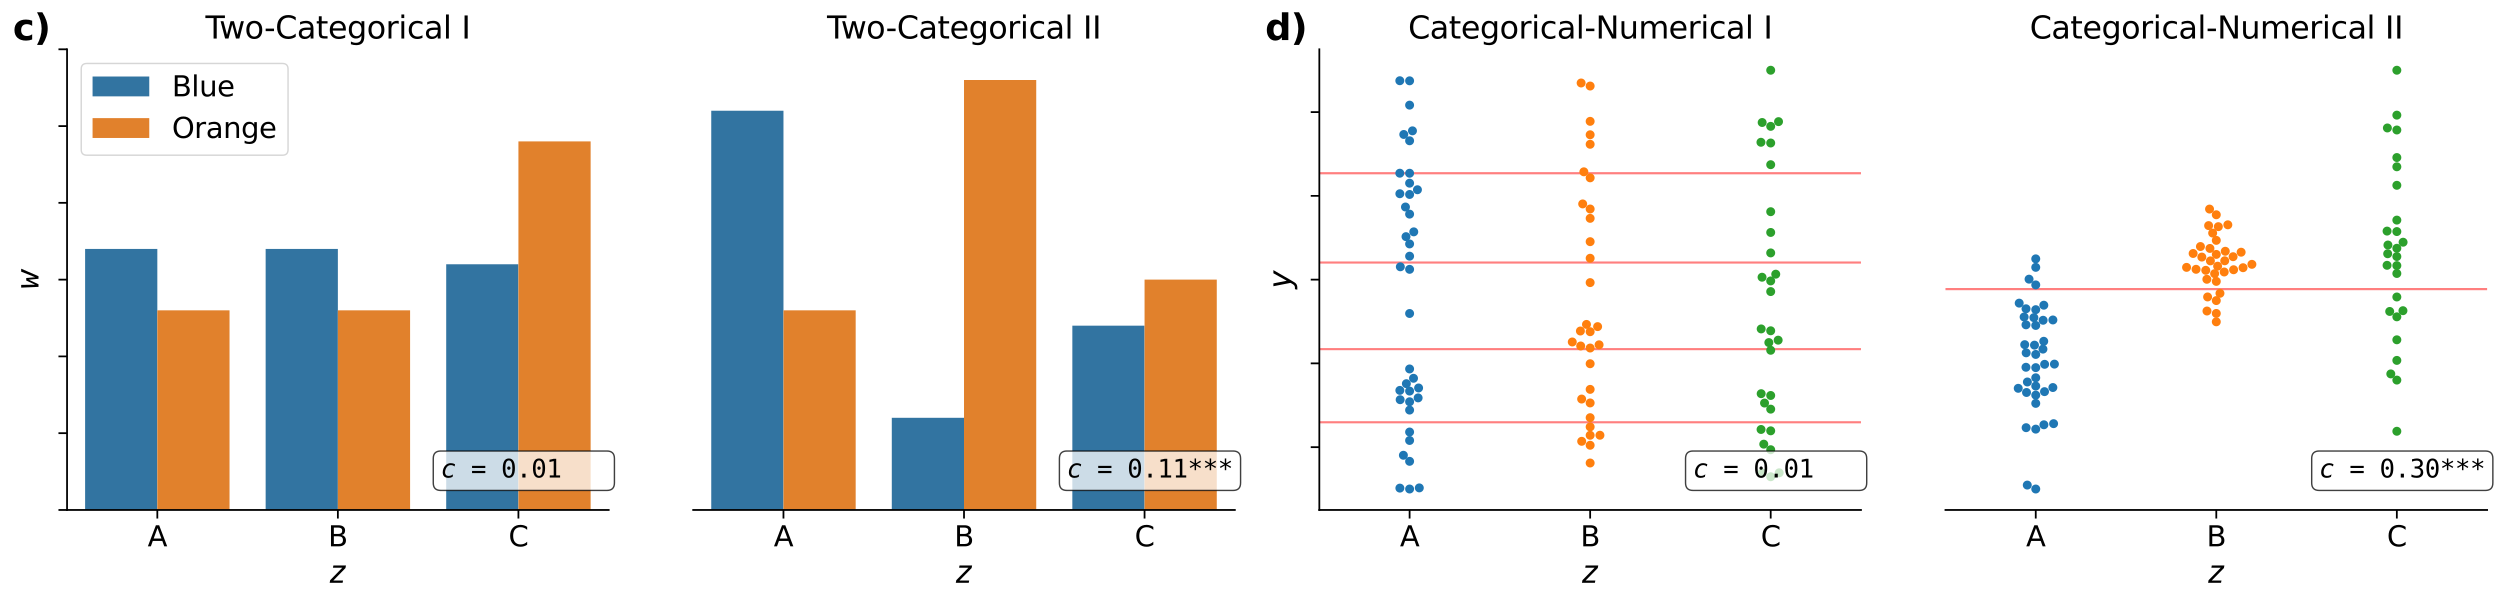 <?xml version="1.0" encoding="utf-8" standalone="no"?>
<!DOCTYPE svg PUBLIC "-//W3C//DTD SVG 1.1//EN"
  "http://www.w3.org/Graphics/SVG/1.1/DTD/svg11.dtd">
<svg height="336.474pt" version="1.1" viewBox="0 0 1396.787 336.474" width="1396.787pt" xmlns="http://www.w3.org/2000/svg" xmlns:xlink="http://www.w3.org/1999/xlink">
 <defs>
  <style type="text/css">*{stroke-linecap:butt;stroke-linejoin:round;}</style>
 </defs>
 <g id="figure_1">
  <g id="patch_1">
   <path d="M 0 336.474 
L 1396.787 336.474 
L 1396.787 0 
L 0 0 
z
" style="fill:#ffffff;"/>
  </g>
  <g id="axes_1">
   <g id="patch_2">
    <path d="M 37.462 284.92 
L 340.084 284.92 
L 340.084 27.544 
L 37.462 27.544 
z
" style="fill:#ffffff;"/>
   </g>
   <g id="patch_3">
    <path clip-path="url(#p4ef9ab061d)" d="M 47.55 284.92 
L 87.899 284.92 
L 87.899 139.074 
L 47.55 139.074 
z
" style="fill:#3274a1;"/>
   </g>
   <g id="patch_4">
    <path clip-path="url(#p4ef9ab061d)" d="M 148.424 284.92 
L 188.773 284.92 
L 188.773 139.074 
L 148.424 139.074 
z
" style="fill:#3274a1;"/>
   </g>
   <g id="patch_5">
    <path clip-path="url(#p4ef9ab061d)" d="M 249.298 284.92 
L 289.647 284.92 
L 289.647 147.653 
L 249.298 147.653 
z
" style="fill:#3274a1;"/>
   </g>
   <g id="patch_6">
    <path clip-path="url(#p4ef9ab061d)" d="M 87.899 284.92 
L 128.249 284.92 
L 128.249 173.39 
L 87.899 173.39 
z
" style="fill:#e1812c;"/>
   </g>
   <g id="patch_7">
    <path clip-path="url(#p4ef9ab061d)" d="M 188.773 284.92 
L 229.123 284.92 
L 229.123 173.39 
L 188.773 173.39 
z
" style="fill:#e1812c;"/>
   </g>
   <g id="patch_8">
    <path clip-path="url(#p4ef9ab061d)" d="M 289.647 284.92 
L 329.997 284.92 
L 329.997 79.019 
L 289.647 79.019 
z
" style="fill:#e1812c;"/>
   </g>
   <g id="matplotlib.axis_1">
    <g id="xtick_1">
     <g id="line2d_1">
      <defs>
       <path d="M 0 0 
L 0 4.8 
" id="mdd3f243a4c" style="stroke:#000000;"/>
      </defs>
      <g>
       <use style="stroke:#000000;" x="87.899" xlink:href="#mdd3f243a4c" y="284.92"/>
      </g>
     </g>
     <g id="text_1">
      <!-- A -->
      <g transform="translate(82.481 305.256)scale(0.158 -0.158)">
       <defs>
        <path d="M 2188 4044 
L 1331 1722 
L 3047 1722 
L 2188 4044 
z
M 1831 4666 
L 2547 4666 
L 4325 0 
L 3669 0 
L 3244 1197 
L 1141 1197 
L 716 0 
L 50 0 
L 1831 4666 
z
" id="DejaVuSans-41" transform="scale(0.016)"/>
       </defs>
       <use xlink:href="#DejaVuSans-41"/>
      </g>
     </g>
    </g>
    <g id="xtick_2">
     <g id="line2d_2">
      <g>
       <use style="stroke:#000000;" x="188.773" xlink:href="#mdd3f243a4c" y="284.92"/>
      </g>
     </g>
     <g id="text_2">
      <!-- B -->
      <g transform="translate(183.339 305.256)scale(0.158 -0.158)">
       <defs>
        <path d="M 1259 2228 
L 1259 519 
L 2272 519 
Q 2781 519 3026 730 
Q 3272 941 3272 1375 
Q 3272 1813 3026 2020 
Q 2781 2228 2272 2228 
L 1259 2228 
z
M 1259 4147 
L 1259 2741 
L 2194 2741 
Q 2656 2741 2882 2914 
Q 3109 3088 3109 3444 
Q 3109 3797 2882 3972 
Q 2656 4147 2194 4147 
L 1259 4147 
z
M 628 4666 
L 2241 4666 
Q 2963 4666 3353 4366 
Q 3744 4066 3744 3513 
Q 3744 3084 3544 2831 
Q 3344 2578 2956 2516 
Q 3422 2416 3680 2098 
Q 3938 1781 3938 1306 
Q 3938 681 3513 340 
Q 3088 0 2303 0 
L 628 0 
L 628 4666 
z
" id="DejaVuSans-42" transform="scale(0.016)"/>
       </defs>
       <use xlink:href="#DejaVuSans-42"/>
      </g>
     </g>
    </g>
    <g id="xtick_3">
     <g id="line2d_3">
      <g>
       <use style="stroke:#000000;" x="289.647" xlink:href="#mdd3f243a4c" y="284.92"/>
      </g>
     </g>
     <g id="text_3">
      <!-- C -->
      <g transform="translate(284.117 305.256)scale(0.158 -0.158)">
       <defs>
        <path d="M 4122 4306 
L 4122 3641 
Q 3803 3938 3442 4084 
Q 3081 4231 2675 4231 
Q 1875 4231 1450 3742 
Q 1025 3253 1025 2328 
Q 1025 1406 1450 917 
Q 1875 428 2675 428 
Q 3081 428 3442 575 
Q 3803 722 4122 1019 
L 4122 359 
Q 3791 134 3420 21 
Q 3050 -91 2638 -91 
Q 1578 -91 968 557 
Q 359 1206 359 2328 
Q 359 3453 968 4101 
Q 1578 4750 2638 4750 
Q 3056 4750 3426 4639 
Q 3797 4528 4122 4306 
z
" id="DejaVuSans-43" transform="scale(0.016)"/>
       </defs>
       <use xlink:href="#DejaVuSans-43"/>
      </g>
     </g>
    </g>
    <g id="text_4">
     <!-- $z$ -->
     <g transform="translate(183.503 325.68)scale(0.173 -0.173)">
      <defs>
       <path d="M 997 3500 
L 3541 3500 
L 3438 2975 
L 984 459 
L 2950 459 
L 2859 0 
L 244 0 
L 347 525 
L 2797 3041 
L 909 3041 
L 997 3500 
z
" id="DejaVuSansMono-Oblique-7a" transform="scale(0.016)"/>
      </defs>
      <use transform="translate(0 0.312)" xlink:href="#DejaVuSansMono-Oblique-7a"/>
     </g>
    </g>
   </g>
   <g id="matplotlib.axis_2">
    <g id="ytick_1">
     <g id="line2d_4">
      <defs>
       <path d="M 0 0 
L -4.8 0 
" id="m340daa1315" style="stroke:#000000;"/>
      </defs>
      <g>
       <use style="stroke:#000000;" x="37.462" xlink:href="#m340daa1315" y="284.92"/>
      </g>
     </g>
    </g>
    <g id="ytick_2">
     <g id="line2d_5">
      <g>
       <use style="stroke:#000000;" x="37.462" xlink:href="#m340daa1315" y="242.024"/>
      </g>
     </g>
    </g>
    <g id="ytick_3">
     <g id="line2d_6">
      <g>
       <use style="stroke:#000000;" x="37.462" xlink:href="#m340daa1315" y="199.128"/>
      </g>
     </g>
    </g>
    <g id="ytick_4">
     <g id="line2d_7">
      <g>
       <use style="stroke:#000000;" x="37.462" xlink:href="#m340daa1315" y="156.232"/>
      </g>
     </g>
    </g>
    <g id="ytick_5">
     <g id="line2d_8">
      <g>
       <use style="stroke:#000000;" x="37.462" xlink:href="#m340daa1315" y="113.336"/>
      </g>
     </g>
    </g>
    <g id="ytick_6">
     <g id="line2d_9">
      <g>
       <use style="stroke:#000000;" x="37.462" xlink:href="#m340daa1315" y="70.44"/>
      </g>
     </g>
    </g>
    <g id="ytick_7">
     <g id="line2d_10">
      <g>
       <use style="stroke:#000000;" x="37.462" xlink:href="#m340daa1315" y="27.544"/>
      </g>
     </g>
    </g>
    <g id="text_5">
     <!-- $w$ -->
     <g transform="translate(21.569 161.502)rotate(-90)scale(0.173 -0.173)">
      <defs>
       <path d="M 288 3500 
L 838 3500 
L 884 672 
L 1722 2478 
L 2228 2478 
L 2381 672 
L 3513 3500 
L 4109 3500 
L 2591 0 
L 2075 0 
L 1888 1947 
L 959 0 
L 441 0 
L 288 3500 
z
" id="DejaVuSansMono-Oblique-77" transform="scale(0.016)"/>
      </defs>
      <use transform="translate(0 0.312)" xlink:href="#DejaVuSansMono-Oblique-77"/>
     </g>
    </g>
   </g>
   <g id="patch_9">
    <path d="M 37.462 284.92 
L 37.462 27.544 
" style="fill:none;stroke:#000000;stroke-linecap:square;stroke-linejoin:miter;"/>
   </g>
   <g id="patch_10">
    <path d="M 37.462 284.92 
L 340.084 284.92 
" style="fill:none;stroke:#000000;stroke-linecap:square;stroke-linejoin:miter;"/>
   </g>
   <g id="text_6">
    <!-- c) -->
    <g transform="translate(7.2 22.397)scale(0.2 -0.2)">
     <defs>
      <path d="M 3366 3391 
L 3366 2478 
Q 3138 2634 2908 2709 
Q 2678 2784 2431 2784 
Q 1963 2784 1702 2511 
Q 1441 2238 1441 1747 
Q 1441 1256 1702 982 
Q 1963 709 2431 709 
Q 2694 709 2930 787 
Q 3166 866 3366 1019 
L 3366 103 
Q 3103 6 2833 -42 
Q 2563 -91 2291 -91 
Q 1344 -91 809 395 
Q 275 881 275 1747 
Q 275 2613 809 3098 
Q 1344 3584 2291 3584 
Q 2566 3584 2833 3536 
Q 3100 3488 3366 3391 
z
" id="DejaVuSans-Bold-63" transform="scale(0.016)"/>
      <path d="M 513 -844 
Q 913 -100 1113 609 
Q 1313 1319 1313 2009 
Q 1313 2700 1113 3408 
Q 913 4116 513 4856 
L 1441 4856 
Q 1916 4091 2145 3389 
Q 2375 2688 2375 2003 
Q 2375 1319 2147 623 
Q 1919 -72 1441 -844 
L 513 -844 
z
" id="DejaVuSans-Bold-29" transform="scale(0.016)"/>
     </defs>
     <use xlink:href="#DejaVuSans-Bold-63"/>
     <use x="59.277" xlink:href="#DejaVuSans-Bold-29"/>
    </g>
   </g>
   <g id="text_7">
    <g id="patch_11">
     <path d="M 246.271 274.015 
L 339.091 274.015 
Q 343.291 274.015 343.291 269.815 
L 343.291 256.191 
Q 343.291 251.991 339.091 251.991 
L 246.271 251.991 
Q 242.071 251.991 242.071 256.191 
L 242.071 269.815 
Q 242.071 274.015 246.271 274.015 
z
" style="fill:#ffffff;opacity:0.75;stroke:#000000;stroke-linejoin:miter;stroke-width:0.8;"/>
    </g>
    <!-- $\it{c}$ = 0.01    -->
    <g transform="translate(246.271 266.903)scale(0.14 -0.14)">
     <defs>
      <path d="M 2938 159 
Q 2709 38 2448 -26 
Q 2188 -91 1906 -91 
Q 1206 -91 847 261 
Q 488 613 488 1300 
Q 488 1766 655 2214 
Q 822 2663 1106 2969 
Q 1397 3278 1745 3431 
Q 2094 3584 2509 3584 
Q 2788 3584 3047 3517 
Q 3306 3450 3553 3316 
L 3438 2747 
Q 3231 2928 3012 3012 
Q 2794 3097 2528 3097 
Q 2184 3097 1918 2958 
Q 1653 2819 1466 2541 
Q 1291 2284 1192 1954 
Q 1094 1625 1094 1300 
Q 1094 850 1308 623 
Q 1522 397 1947 397 
Q 2247 397 2523 494 
Q 2800 591 3059 788 
L 2938 159 
z
" id="DejaVuSansMono-Oblique-63" transform="scale(0.016)"/>
      <path id="DejaVuSansMono-20" transform="scale(0.016)"/>
      <path d="M 275 1638 
L 3578 1638 
L 3578 1100 
L 275 1100 
L 275 1638 
z
M 275 2906 
L 3578 2906 
L 3578 2375 
L 275 2375 
L 275 2906 
z
" id="DejaVuSansMono-3d" transform="scale(0.016)"/>
      <path d="M 1509 2344 
Q 1509 2516 1629 2641 
Q 1750 2766 1919 2766 
Q 2094 2766 2219 2641 
Q 2344 2516 2344 2344 
Q 2344 2169 2220 2047 
Q 2097 1925 1919 1925 
Q 1744 1925 1626 2044 
Q 1509 2163 1509 2344 
z
M 1925 4250 
Q 1484 4250 1267 3775 
Q 1050 3300 1050 2328 
Q 1050 1359 1267 884 
Q 1484 409 1925 409 
Q 2369 409 2586 884 
Q 2803 1359 2803 2328 
Q 2803 3300 2586 3775 
Q 2369 4250 1925 4250 
z
M 1925 4750 
Q 2672 4750 3055 4137 
Q 3438 3525 3438 2328 
Q 3438 1134 3055 521 
Q 2672 -91 1925 -91 
Q 1178 -91 797 521 
Q 416 1134 416 2328 
Q 416 3525 797 4137 
Q 1178 4750 1925 4750 
z
" id="DejaVuSansMono-30" transform="scale(0.016)"/>
      <path d="M 1528 953 
L 2316 953 
L 2316 0 
L 1528 0 
L 1528 953 
z
" id="DejaVuSansMono-2e" transform="scale(0.016)"/>
      <path d="M 844 531 
L 1825 531 
L 1825 4097 
L 769 3859 
L 769 4434 
L 1819 4666 
L 2450 4666 
L 2450 531 
L 3419 531 
L 3419 0 
L 844 0 
L 844 531 
z
" id="DejaVuSansMono-31" transform="scale(0.016)"/>
     </defs>
     <use transform="translate(0 0.781)" xlink:href="#DejaVuSansMono-Oblique-63"/>
     <use transform="translate(60.205 0.781)" xlink:href="#DejaVuSansMono-20"/>
     <use transform="translate(120.41 0.781)" xlink:href="#DejaVuSansMono-3d"/>
     <use transform="translate(180.615 0.781)" xlink:href="#DejaVuSansMono-20"/>
     <use transform="translate(240.82 0.781)" xlink:href="#DejaVuSansMono-30"/>
     <use transform="translate(301.025 0.781)" xlink:href="#DejaVuSansMono-2e"/>
     <use transform="translate(361.23 0.781)" xlink:href="#DejaVuSansMono-30"/>
     <use transform="translate(421.436 0.781)" xlink:href="#DejaVuSansMono-31"/>
     <use transform="translate(481.641 0.781)" xlink:href="#DejaVuSansMono-20"/>
     <use transform="translate(541.846 0.781)" xlink:href="#DejaVuSansMono-20"/>
     <use transform="translate(602.051 0.781)" xlink:href="#DejaVuSansMono-20"/>
    </g>
   </g>
   <g id="text_8">
    <!-- Two-Categorical I -->
    <g transform="translate(114.795 21.544)scale(0.173 -0.173)">
     <defs>
      <path d="M -19 4666 
L 3928 4666 
L 3928 4134 
L 2272 4134 
L 2272 0 
L 1638 0 
L 1638 4134 
L -19 4134 
L -19 4666 
z
" id="DejaVuSans-54" transform="scale(0.016)"/>
      <path d="M 269 3500 
L 844 3500 
L 1563 769 
L 2278 3500 
L 2956 3500 
L 3675 769 
L 4391 3500 
L 4966 3500 
L 4050 0 
L 3372 0 
L 2619 2869 
L 1863 0 
L 1184 0 
L 269 3500 
z
" id="DejaVuSans-77" transform="scale(0.016)"/>
      <path d="M 1959 3097 
Q 1497 3097 1228 2736 
Q 959 2375 959 1747 
Q 959 1119 1226 758 
Q 1494 397 1959 397 
Q 2419 397 2687 759 
Q 2956 1122 2956 1747 
Q 2956 2369 2687 2733 
Q 2419 3097 1959 3097 
z
M 1959 3584 
Q 2709 3584 3137 3096 
Q 3566 2609 3566 1747 
Q 3566 888 3137 398 
Q 2709 -91 1959 -91 
Q 1206 -91 779 398 
Q 353 888 353 1747 
Q 353 2609 779 3096 
Q 1206 3584 1959 3584 
z
" id="DejaVuSans-6f" transform="scale(0.016)"/>
      <path d="M 313 2009 
L 1997 2009 
L 1997 1497 
L 313 1497 
L 313 2009 
z
" id="DejaVuSans-2d" transform="scale(0.016)"/>
      <path d="M 2194 1759 
Q 1497 1759 1228 1600 
Q 959 1441 959 1056 
Q 959 750 1161 570 
Q 1363 391 1709 391 
Q 2188 391 2477 730 
Q 2766 1069 2766 1631 
L 2766 1759 
L 2194 1759 
z
M 3341 1997 
L 3341 0 
L 2766 0 
L 2766 531 
Q 2569 213 2275 61 
Q 1981 -91 1556 -91 
Q 1019 -91 701 211 
Q 384 513 384 1019 
Q 384 1609 779 1909 
Q 1175 2209 1959 2209 
L 2766 2209 
L 2766 2266 
Q 2766 2663 2505 2880 
Q 2244 3097 1772 3097 
Q 1472 3097 1187 3025 
Q 903 2953 641 2809 
L 641 3341 
Q 956 3463 1253 3523 
Q 1550 3584 1831 3584 
Q 2591 3584 2966 3190 
Q 3341 2797 3341 1997 
z
" id="DejaVuSans-61" transform="scale(0.016)"/>
      <path d="M 1172 4494 
L 1172 3500 
L 2356 3500 
L 2356 3053 
L 1172 3053 
L 1172 1153 
Q 1172 725 1289 603 
Q 1406 481 1766 481 
L 2356 481 
L 2356 0 
L 1766 0 
Q 1100 0 847 248 
Q 594 497 594 1153 
L 594 3053 
L 172 3053 
L 172 3500 
L 594 3500 
L 594 4494 
L 1172 4494 
z
" id="DejaVuSans-74" transform="scale(0.016)"/>
      <path d="M 3597 1894 
L 3597 1613 
L 953 1613 
Q 991 1019 1311 708 
Q 1631 397 2203 397 
Q 2534 397 2845 478 
Q 3156 559 3463 722 
L 3463 178 
Q 3153 47 2828 -22 
Q 2503 -91 2169 -91 
Q 1331 -91 842 396 
Q 353 884 353 1716 
Q 353 2575 817 3079 
Q 1281 3584 2069 3584 
Q 2775 3584 3186 3129 
Q 3597 2675 3597 1894 
z
M 3022 2063 
Q 3016 2534 2758 2815 
Q 2500 3097 2075 3097 
Q 1594 3097 1305 2825 
Q 1016 2553 972 2059 
L 3022 2063 
z
" id="DejaVuSans-65" transform="scale(0.016)"/>
      <path d="M 2906 1791 
Q 2906 2416 2648 2759 
Q 2391 3103 1925 3103 
Q 1463 3103 1205 2759 
Q 947 2416 947 1791 
Q 947 1169 1205 825 
Q 1463 481 1925 481 
Q 2391 481 2648 825 
Q 2906 1169 2906 1791 
z
M 3481 434 
Q 3481 -459 3084 -895 
Q 2688 -1331 1869 -1331 
Q 1566 -1331 1297 -1286 
Q 1028 -1241 775 -1147 
L 775 -588 
Q 1028 -725 1275 -790 
Q 1522 -856 1778 -856 
Q 2344 -856 2625 -561 
Q 2906 -266 2906 331 
L 2906 616 
Q 2728 306 2450 153 
Q 2172 0 1784 0 
Q 1141 0 747 490 
Q 353 981 353 1791 
Q 353 2603 747 3093 
Q 1141 3584 1784 3584 
Q 2172 3584 2450 3431 
Q 2728 3278 2906 2969 
L 2906 3500 
L 3481 3500 
L 3481 434 
z
" id="DejaVuSans-67" transform="scale(0.016)"/>
      <path d="M 2631 2963 
Q 2534 3019 2420 3045 
Q 2306 3072 2169 3072 
Q 1681 3072 1420 2755 
Q 1159 2438 1159 1844 
L 1159 0 
L 581 0 
L 581 3500 
L 1159 3500 
L 1159 2956 
Q 1341 3275 1631 3429 
Q 1922 3584 2338 3584 
Q 2397 3584 2469 3576 
Q 2541 3569 2628 3553 
L 2631 2963 
z
" id="DejaVuSans-72" transform="scale(0.016)"/>
      <path d="M 603 3500 
L 1178 3500 
L 1178 0 
L 603 0 
L 603 3500 
z
M 603 4863 
L 1178 4863 
L 1178 4134 
L 603 4134 
L 603 4863 
z
" id="DejaVuSans-69" transform="scale(0.016)"/>
      <path d="M 3122 3366 
L 3122 2828 
Q 2878 2963 2633 3030 
Q 2388 3097 2138 3097 
Q 1578 3097 1268 2742 
Q 959 2388 959 1747 
Q 959 1106 1268 751 
Q 1578 397 2138 397 
Q 2388 397 2633 464 
Q 2878 531 3122 666 
L 3122 134 
Q 2881 22 2623 -34 
Q 2366 -91 2075 -91 
Q 1284 -91 818 406 
Q 353 903 353 1747 
Q 353 2603 823 3093 
Q 1294 3584 2113 3584 
Q 2378 3584 2631 3529 
Q 2884 3475 3122 3366 
z
" id="DejaVuSans-63" transform="scale(0.016)"/>
      <path d="M 603 4863 
L 1178 4863 
L 1178 0 
L 603 0 
L 603 4863 
z
" id="DejaVuSans-6c" transform="scale(0.016)"/>
      <path id="DejaVuSans-20" transform="scale(0.016)"/>
      <path d="M 628 4666 
L 1259 4666 
L 1259 0 
L 628 0 
L 628 4666 
z
" id="DejaVuSans-49" transform="scale(0.016)"/>
     </defs>
     <use xlink:href="#DejaVuSans-54"/>
     <use x="44.584" xlink:href="#DejaVuSans-77"/>
     <use x="126.371" xlink:href="#DejaVuSans-6f"/>
     <use x="189.428" xlink:href="#DejaVuSans-2d"/>
     <use x="225.512" xlink:href="#DejaVuSans-43"/>
     <use x="295.336" xlink:href="#DejaVuSans-61"/>
     <use x="356.615" xlink:href="#DejaVuSans-74"/>
     <use x="395.824" xlink:href="#DejaVuSans-65"/>
     <use x="457.348" xlink:href="#DejaVuSans-67"/>
     <use x="520.824" xlink:href="#DejaVuSans-6f"/>
     <use x="582.006" xlink:href="#DejaVuSans-72"/>
     <use x="623.119" xlink:href="#DejaVuSans-69"/>
     <use x="650.902" xlink:href="#DejaVuSans-63"/>
     <use x="705.883" xlink:href="#DejaVuSans-61"/>
     <use x="767.162" xlink:href="#DejaVuSans-6c"/>
     <use x="794.945" xlink:href="#DejaVuSans-20"/>
     <use x="826.732" xlink:href="#DejaVuSans-49"/>
    </g>
   </g>
   <g id="legend_1">
    <g id="patch_12">
     <path d="M 48.55 86.717 
L 157.767 86.717 
Q 160.935 86.717 160.935 83.549 
L 160.935 38.632 
Q 160.935 35.464 157.767 35.464 
L 48.55 35.464 
Q 45.382 35.464 45.382 38.632 
L 45.382 83.549 
Q 45.382 86.717 48.55 86.717 
z
" style="fill:#ffffff;opacity:0.8;stroke:#cccccc;stroke-linejoin:miter;stroke-width:0.8;"/>
    </g>
    <g id="patch_13">
     <path d="M 51.718 53.836 
L 83.398 53.836 
L 83.398 42.748 
L 51.718 42.748 
z
" style="fill:#3274a1;"/>
    </g>
    <g id="text_9">
     <!-- Blue -->
     <g transform="translate(96.07 53.836)scale(0.158 -0.158)">
      <defs>
       <path d="M 544 1381 
L 544 3500 
L 1119 3500 
L 1119 1403 
Q 1119 906 1312 657 
Q 1506 409 1894 409 
Q 2359 409 2629 706 
Q 2900 1003 2900 1516 
L 2900 3500 
L 3475 3500 
L 3475 0 
L 2900 0 
L 2900 538 
Q 2691 219 2414 64 
Q 2138 -91 1772 -91 
Q 1169 -91 856 284 
Q 544 659 544 1381 
z
M 1991 3584 
L 1991 3584 
z
" id="DejaVuSans-75" transform="scale(0.016)"/>
      </defs>
      <use xlink:href="#DejaVuSans-42"/>
      <use x="68.604" xlink:href="#DejaVuSans-6c"/>
      <use x="96.387" xlink:href="#DejaVuSans-75"/>
      <use x="159.766" xlink:href="#DejaVuSans-65"/>
     </g>
    </g>
    <g id="patch_14">
     <path d="M 51.718 77.086 
L 83.398 77.086 
L 83.398 65.998 
L 51.718 65.998 
z
" style="fill:#e1812c;"/>
    </g>
    <g id="text_10">
     <!-- Orange -->
     <g transform="translate(96.07 77.086)scale(0.158 -0.158)">
      <defs>
       <path d="M 2522 4238 
Q 1834 4238 1429 3725 
Q 1025 3213 1025 2328 
Q 1025 1447 1429 934 
Q 1834 422 2522 422 
Q 3209 422 3611 934 
Q 4013 1447 4013 2328 
Q 4013 3213 3611 3725 
Q 3209 4238 2522 4238 
z
M 2522 4750 
Q 3503 4750 4090 4092 
Q 4678 3434 4678 2328 
Q 4678 1225 4090 567 
Q 3503 -91 2522 -91 
Q 1538 -91 948 565 
Q 359 1222 359 2328 
Q 359 3434 948 4092 
Q 1538 4750 2522 4750 
z
" id="DejaVuSans-4f" transform="scale(0.016)"/>
       <path d="M 3513 2113 
L 3513 0 
L 2938 0 
L 2938 2094 
Q 2938 2591 2744 2837 
Q 2550 3084 2163 3084 
Q 1697 3084 1428 2787 
Q 1159 2491 1159 1978 
L 1159 0 
L 581 0 
L 581 3500 
L 1159 3500 
L 1159 2956 
Q 1366 3272 1645 3428 
Q 1925 3584 2291 3584 
Q 2894 3584 3203 3211 
Q 3513 2838 3513 2113 
z
" id="DejaVuSans-6e" transform="scale(0.016)"/>
      </defs>
      <use xlink:href="#DejaVuSans-4f"/>
      <use x="78.711" xlink:href="#DejaVuSans-72"/>
      <use x="119.824" xlink:href="#DejaVuSans-61"/>
      <use x="181.104" xlink:href="#DejaVuSans-6e"/>
      <use x="244.482" xlink:href="#DejaVuSans-67"/>
      <use x="307.959" xlink:href="#DejaVuSans-65"/>
     </g>
    </g>
   </g>
  </g>
  <g id="axes_2">
   <g id="patch_15">
    <path d="M 387.297 284.92 
L 689.919 284.92 
L 689.919 27.544 
L 387.297 27.544 
z
" style="fill:#ffffff;"/>
   </g>
   <g id="patch_16">
    <path clip-path="url(#p43beacae41)" d="M 397.384 284.92 
L 437.734 284.92 
L 437.734 61.861 
L 397.384 61.861 
z
" style="fill:#3274a1;"/>
   </g>
   <g id="patch_17">
    <path clip-path="url(#p43beacae41)" d="M 498.258 284.92 
L 538.608 284.92 
L 538.608 233.445 
L 498.258 233.445 
z
" style="fill:#3274a1;"/>
   </g>
   <g id="patch_18">
    <path clip-path="url(#p43beacae41)" d="M 599.132 284.92 
L 639.482 284.92 
L 639.482 181.969 
L 599.132 181.969 
z
" style="fill:#3274a1;"/>
   </g>
   <g id="patch_19">
    <path clip-path="url(#p43beacae41)" d="M 437.734 284.92 
L 478.083 284.92 
L 478.083 173.39 
L 437.734 173.39 
z
" style="fill:#e1812c;"/>
   </g>
   <g id="patch_20">
    <path clip-path="url(#p43beacae41)" d="M 538.608 284.92 
L 578.957 284.92 
L 578.957 44.703 
L 538.608 44.703 
z
" style="fill:#e1812c;"/>
   </g>
   <g id="patch_21">
    <path clip-path="url(#p43beacae41)" d="M 639.482 284.92 
L 679.831 284.92 
L 679.831 156.232 
L 639.482 156.232 
z
" style="fill:#e1812c;"/>
   </g>
   <g id="matplotlib.axis_3">
    <g id="xtick_4">
     <g id="line2d_11">
      <g>
       <use style="stroke:#000000;" x="437.734" xlink:href="#mdd3f243a4c" y="284.92"/>
      </g>
     </g>
     <g id="text_11">
      <!-- A -->
      <g transform="translate(432.316 305.256)scale(0.158 -0.158)">
       <use xlink:href="#DejaVuSans-41"/>
      </g>
     </g>
    </g>
    <g id="xtick_5">
     <g id="line2d_12">
      <g>
       <use style="stroke:#000000;" x="538.608" xlink:href="#mdd3f243a4c" y="284.92"/>
      </g>
     </g>
     <g id="text_12">
      <!-- B -->
      <g transform="translate(533.174 305.256)scale(0.158 -0.158)">
       <use xlink:href="#DejaVuSans-42"/>
      </g>
     </g>
    </g>
    <g id="xtick_6">
     <g id="line2d_13">
      <g>
       <use style="stroke:#000000;" x="639.482" xlink:href="#mdd3f243a4c" y="284.92"/>
      </g>
     </g>
     <g id="text_13">
      <!-- C -->
      <g transform="translate(633.951 305.256)scale(0.158 -0.158)">
       <use xlink:href="#DejaVuSans-43"/>
      </g>
     </g>
    </g>
    <g id="text_14">
     <!-- $z$ -->
     <g transform="translate(533.337 325.68)scale(0.173 -0.173)">
      <use transform="translate(0 0.312)" xlink:href="#DejaVuSansMono-Oblique-7a"/>
     </g>
    </g>
   </g>
   <g id="matplotlib.axis_4">
    <g id="ytick_8"/>
    <g id="ytick_9"/>
    <g id="ytick_10"/>
    <g id="ytick_11"/>
    <g id="ytick_12"/>
    <g id="ytick_13"/>
    <g id="ytick_14"/>
   </g>
   <g id="patch_22">
    <path d="M 387.297 284.92 
L 689.919 284.92 
" style="fill:none;stroke:#000000;stroke-linecap:square;stroke-linejoin:miter;"/>
   </g>
   <g id="text_15">
    <g id="patch_23">
     <path d="M 596.106 274.015 
L 688.926 274.015 
Q 693.126 274.015 693.126 269.815 
L 693.126 256.191 
Q 693.126 251.991 688.926 251.991 
L 596.106 251.991 
Q 591.906 251.991 591.906 256.191 
L 591.906 269.815 
Q 591.906 274.015 596.106 274.015 
z
" style="fill:#ffffff;opacity:0.75;stroke:#000000;stroke-linejoin:miter;stroke-width:0.8;"/>
    </g>
    <!-- $\it{c}$ = 0.11*** -->
    <g transform="translate(596.106 266.903)scale(0.14 -0.14)">
     <defs>
      <path d="M 3334 3897 
L 2216 3291 
L 3334 2681 
L 3156 2375 
L 2106 3009 
L 2106 1831 
L 1747 1831 
L 1747 3009 
L 697 2375 
L 519 2681 
L 1638 3291 
L 519 3897 
L 697 4206 
L 1747 3572 
L 1747 4750 
L 2106 4750 
L 2106 3572 
L 3156 4206 
L 3334 3897 
z
" id="DejaVuSansMono-2a" transform="scale(0.016)"/>
     </defs>
     <use transform="translate(0 0.781)" xlink:href="#DejaVuSansMono-Oblique-63"/>
     <use transform="translate(60.205 0.781)" xlink:href="#DejaVuSansMono-20"/>
     <use transform="translate(120.41 0.781)" xlink:href="#DejaVuSansMono-3d"/>
     <use transform="translate(180.615 0.781)" xlink:href="#DejaVuSansMono-20"/>
     <use transform="translate(240.82 0.781)" xlink:href="#DejaVuSansMono-30"/>
     <use transform="translate(301.025 0.781)" xlink:href="#DejaVuSansMono-2e"/>
     <use transform="translate(361.23 0.781)" xlink:href="#DejaVuSansMono-31"/>
     <use transform="translate(421.436 0.781)" xlink:href="#DejaVuSansMono-31"/>
     <use transform="translate(481.641 0.781)" xlink:href="#DejaVuSansMono-2a"/>
     <use transform="translate(541.846 0.781)" xlink:href="#DejaVuSansMono-2a"/>
     <use transform="translate(602.051 0.781)" xlink:href="#DejaVuSansMono-2a"/>
    </g>
   </g>
   <g id="text_16">
    <!-- Two-Categorical II -->
    <g transform="translate(462.08 21.544)scale(0.173 -0.173)">
     <use xlink:href="#DejaVuSans-54"/>
     <use x="44.584" xlink:href="#DejaVuSans-77"/>
     <use x="126.371" xlink:href="#DejaVuSans-6f"/>
     <use x="189.428" xlink:href="#DejaVuSans-2d"/>
     <use x="225.512" xlink:href="#DejaVuSans-43"/>
     <use x="295.336" xlink:href="#DejaVuSans-61"/>
     <use x="356.615" xlink:href="#DejaVuSans-74"/>
     <use x="395.824" xlink:href="#DejaVuSans-65"/>
     <use x="457.348" xlink:href="#DejaVuSans-67"/>
     <use x="520.824" xlink:href="#DejaVuSans-6f"/>
     <use x="582.006" xlink:href="#DejaVuSans-72"/>
     <use x="623.119" xlink:href="#DejaVuSans-69"/>
     <use x="650.902" xlink:href="#DejaVuSans-63"/>
     <use x="705.883" xlink:href="#DejaVuSans-61"/>
     <use x="767.162" xlink:href="#DejaVuSans-6c"/>
     <use x="794.945" xlink:href="#DejaVuSans-20"/>
     <use x="826.732" xlink:href="#DejaVuSans-49"/>
     <use x="856.225" xlink:href="#DejaVuSans-49"/>
    </g>
   </g>
  </g>
  <g id="axes_3">
   <g id="patch_24">
    <path d="M 737.131 284.92 
L 1039.753 284.92 
L 1039.753 27.544 
L 737.131 27.544 
z
" style="fill:#ffffff;"/>
   </g>
   <g id="matplotlib.axis_5">
    <g id="xtick_7">
     <g id="line2d_14">
      <g>
       <use style="stroke:#000000;" x="787.568" xlink:href="#mdd3f243a4c" y="284.92"/>
      </g>
     </g>
     <g id="text_17">
      <!-- A -->
      <g transform="translate(782.15 305.256)scale(0.158 -0.158)">
       <use xlink:href="#DejaVuSans-41"/>
      </g>
     </g>
    </g>
    <g id="xtick_8">
     <g id="line2d_15">
      <g>
       <use style="stroke:#000000;" x="888.442" xlink:href="#mdd3f243a4c" y="284.92"/>
      </g>
     </g>
     <g id="text_18">
      <!-- B -->
      <g transform="translate(883.008 305.256)scale(0.158 -0.158)">
       <use xlink:href="#DejaVuSans-42"/>
      </g>
     </g>
    </g>
    <g id="xtick_9">
     <g id="line2d_16">
      <g>
       <use style="stroke:#000000;" x="989.316" xlink:href="#mdd3f243a4c" y="284.92"/>
      </g>
     </g>
     <g id="text_19">
      <!-- C -->
      <g transform="translate(983.786 305.256)scale(0.158 -0.158)">
       <use xlink:href="#DejaVuSans-43"/>
      </g>
     </g>
    </g>
    <g id="text_20">
     <!-- $z$ -->
     <g transform="translate(883.172 325.68)scale(0.173 -0.173)">
      <use transform="translate(0 0.312)" xlink:href="#DejaVuSansMono-Oblique-7a"/>
     </g>
    </g>
   </g>
   <g id="matplotlib.axis_6">
    <g id="ytick_15">
     <g id="line2d_17">
      <g>
       <use style="stroke:#000000;" x="737.131" xlink:href="#m340daa1315" y="249.823"/>
      </g>
     </g>
    </g>
    <g id="ytick_16">
     <g id="line2d_18">
      <g>
       <use style="stroke:#000000;" x="737.131" xlink:href="#m340daa1315" y="203.027"/>
      </g>
     </g>
    </g>
    <g id="ytick_17">
     <g id="line2d_19">
      <g>
       <use style="stroke:#000000;" x="737.131" xlink:href="#m340daa1315" y="156.232"/>
      </g>
     </g>
    </g>
    <g id="ytick_18">
     <g id="line2d_20">
      <g>
       <use style="stroke:#000000;" x="737.131" xlink:href="#m340daa1315" y="109.436"/>
      </g>
     </g>
    </g>
    <g id="ytick_19">
     <g id="line2d_21">
      <g>
       <use style="stroke:#000000;" x="737.131" xlink:href="#m340daa1315" y="62.641"/>
      </g>
     </g>
    </g>
    <g id="text_21">
     <!-- $y$ -->
     <g transform="translate(721.202 161.502)rotate(-90)scale(0.173 -0.173)">
      <defs>
       <path d="M 2456 1125 
Q 2263 791 1941 225 
Q 1456 -634 1288 -863 
Q 1106 -1100 873 -1215 
Q 641 -1331 341 -1331 
L -122 -1331 
L -31 -850 
L 306 -850 
Q 559 -850 742 -704 
Q 925 -559 1113 -206 
L 1247 56 
L 569 3500 
L 1141 3500 
L 1678 806 
L 3188 3500 
L 3828 3500 
L 2456 1125 
z
" id="DejaVuSansMono-Oblique-79" transform="scale(0.016)"/>
      </defs>
      <use transform="translate(0 0.312)" xlink:href="#DejaVuSansMono-Oblique-79"/>
     </g>
    </g>
   </g>
   <g id="LineCollection_1">
    <path clip-path="url(#p4ad26be0dc)" d="M 737.131 235.928 
L 1397.787 235.928 
" style="fill:none;stroke:#ff0000;stroke-opacity:0.5;stroke-width:1.2;"/>
   </g>
   <g id="LineCollection_2">
    <path clip-path="url(#p4ad26be0dc)" d="M 737.131 195.074 
L 1397.787 195.074 
" style="fill:none;stroke:#ff0000;stroke-opacity:0.5;stroke-width:1.2;"/>
   </g>
   <g id="LineCollection_3">
    <path clip-path="url(#p4ad26be0dc)" d="M 737.131 146.678 
L 1397.787 146.678 
" style="fill:none;stroke:#ff0000;stroke-opacity:0.5;stroke-width:1.2;"/>
   </g>
   <g id="LineCollection_4">
    <path clip-path="url(#p4ad26be0dc)" d="M 737.131 96.787 
L 1397.787 96.787 
" style="fill:none;stroke:#ff0000;stroke-opacity:0.5;stroke-width:1.2;"/>
   </g>
   <g id="patch_25">
    <path d="M 737.131 284.92 
L 737.131 27.544 
" style="fill:none;stroke:#000000;stroke-linecap:square;stroke-linejoin:miter;"/>
   </g>
   <g id="patch_26">
    <path d="M 737.131 284.92 
L 1039.753 284.92 
" style="fill:none;stroke:#000000;stroke-linecap:square;stroke-linejoin:miter;"/>
   </g>
   <g id="PathCollection_1">
    <defs>
     <path d="M 0 2.5 
C 0.663 2.5 1.299 2.237 1.768 1.768 
C 2.237 1.299 2.5 0.663 2.5 -0 
C 2.5 -0.663 2.237 -1.299 1.768 -1.768 
C 1.299 -2.237 0.663 -2.5 0 -2.5 
C -0.663 -2.5 -1.299 -2.237 -1.768 -1.768 
C -2.237 -1.299 -2.5 -0.663 -2.5 0 
C -2.5 0.663 -2.237 1.299 -1.768 1.768 
C -1.299 2.237 -0.663 2.5 0 2.5 
z
" id="C0_0_715e341526"/>
    </defs>
    <g clip-path="url(#p4ad26be0dc)">
     <use style="fill:#1f77b4;" x="787.568" xlink:href="#C0_0_715e341526" y="273.221"/>
    </g>
    <g clip-path="url(#p4ad26be0dc)">
     <use style="fill:#1f77b4;" x="782.132" xlink:href="#C0_0_715e341526" y="272.715"/>
    </g>
    <g clip-path="url(#p4ad26be0dc)">
     <use style="fill:#1f77b4;" x="792.984" xlink:href="#C0_0_715e341526" y="272.594"/>
    </g>
    <g clip-path="url(#p4ad26be0dc)">
     <use style="fill:#1f77b4;" x="787.568" xlink:href="#C0_0_715e341526" y="257.752"/>
    </g>
    <g clip-path="url(#p4ad26be0dc)">
     <use style="fill:#1f77b4;" x="784.095" xlink:href="#C0_0_715e341526" y="254.362"/>
    </g>
    <g clip-path="url(#p4ad26be0dc)">
     <use style="fill:#1f77b4;" x="787.568" xlink:href="#C0_0_715e341526" y="246.096"/>
    </g>
    <g clip-path="url(#p4ad26be0dc)">
     <use style="fill:#1f77b4;" x="787.568" xlink:href="#C0_0_715e341526" y="241.374"/>
    </g>
    <g clip-path="url(#p4ad26be0dc)">
     <use style="fill:#1f77b4;" x="787.568" xlink:href="#C0_0_715e341526" y="229.116"/>
    </g>
    <g clip-path="url(#p4ad26be0dc)">
     <use style="fill:#1f77b4;" x="787.568" xlink:href="#C0_0_715e341526" y="224.469"/>
    </g>
    <g clip-path="url(#p4ad26be0dc)">
     <use style="fill:#1f77b4;" x="782.287" xlink:href="#C0_0_715e341526" y="223.318"/>
    </g>
    <g clip-path="url(#p4ad26be0dc)">
     <use style="fill:#1f77b4;" x="792.331" xlink:href="#C0_0_715e341526" y="222.309"/>
    </g>
    <g clip-path="url(#p4ad26be0dc)">
     <use style="fill:#1f77b4;" x="787.568" xlink:href="#C0_0_715e341526" y="218.502"/>
    </g>
    <g clip-path="url(#p4ad26be0dc)">
     <use style="fill:#1f77b4;" x="782.117" xlink:href="#C0_0_715e341526" y="218.114"/>
    </g>
    <g clip-path="url(#p4ad26be0dc)">
     <use style="fill:#1f77b4;" x="792.593" xlink:href="#C0_0_715e341526" y="216.764"/>
    </g>
    <g clip-path="url(#p4ad26be0dc)">
     <use style="fill:#1f77b4;" x="785.763" xlink:href="#C0_0_715e341526" y="214.361"/>
    </g>
    <g clip-path="url(#p4ad26be0dc)">
     <use style="fill:#1f77b4;" x="789.749" xlink:href="#C0_0_715e341526" y="211.356"/>
    </g>
    <g clip-path="url(#p4ad26be0dc)">
     <use style="fill:#1f77b4;" x="787.568" xlink:href="#C0_0_715e341526" y="206.136"/>
    </g>
    <g clip-path="url(#p4ad26be0dc)">
     <use style="fill:#1f77b4;" x="787.568" xlink:href="#C0_0_715e341526" y="175.153"/>
    </g>
    <g clip-path="url(#p4ad26be0dc)">
     <use style="fill:#1f77b4;" x="787.568" xlink:href="#C0_0_715e341526" y="150.478"/>
    </g>
    <g clip-path="url(#p4ad26be0dc)">
     <use style="fill:#1f77b4;" x="782.388" xlink:href="#C0_0_715e341526" y="149.063"/>
    </g>
    <g clip-path="url(#p4ad26be0dc)">
     <use style="fill:#1f77b4;" x="787.568" xlink:href="#C0_0_715e341526" y="143.133"/>
    </g>
    <g clip-path="url(#p4ad26be0dc)">
     <use style="fill:#1f77b4;" x="787.568" xlink:href="#C0_0_715e341526" y="136.291"/>
    </g>
    <g clip-path="url(#p4ad26be0dc)">
     <use style="fill:#1f77b4;" x="785.553" xlink:href="#C0_0_715e341526" y="132.213"/>
    </g>
    <g clip-path="url(#p4ad26be0dc)">
     <use style="fill:#1f77b4;" x="789.889" xlink:href="#C0_0_715e341526" y="129.537"/>
    </g>
    <g clip-path="url(#p4ad26be0dc)">
     <use style="fill:#1f77b4;" x="787.568" xlink:href="#C0_0_715e341526" y="119.637"/>
    </g>
    <g clip-path="url(#p4ad26be0dc)">
     <use style="fill:#1f77b4;" x="785.255" xlink:href="#C0_0_715e341526" y="115.661"/>
    </g>
    <g clip-path="url(#p4ad26be0dc)">
     <use style="fill:#1f77b4;" x="787.568" xlink:href="#C0_0_715e341526" y="108.648"/>
    </g>
    <g clip-path="url(#p4ad26be0dc)">
     <use style="fill:#1f77b4;" x="782.12" xlink:href="#C0_0_715e341526" y="108.234"/>
    </g>
    <g clip-path="url(#p4ad26be0dc)">
     <use style="fill:#1f77b4;" x="791.945" xlink:href="#C0_0_715e341526" y="106.015"/>
    </g>
    <g clip-path="url(#p4ad26be0dc)">
     <use style="fill:#1f77b4;" x="787.568" xlink:href="#C0_0_715e341526" y="102.347"/>
    </g>
    <g clip-path="url(#p4ad26be0dc)">
     <use style="fill:#1f77b4;" x="787.568" xlink:href="#C0_0_715e341526" y="96.799"/>
    </g>
    <g clip-path="url(#p4ad26be0dc)">
     <use style="fill:#1f77b4;" x="782.095" xlink:href="#C0_0_715e341526" y="96.775"/>
    </g>
    <g clip-path="url(#p4ad26be0dc)">
     <use style="fill:#1f77b4;" x="787.568" xlink:href="#C0_0_715e341526" y="78.654"/>
    </g>
    <g clip-path="url(#p4ad26be0dc)">
     <use style="fill:#1f77b4;" x="784.312" xlink:href="#C0_0_715e341526" y="75.129"/>
    </g>
    <g clip-path="url(#p4ad26be0dc)">
     <use style="fill:#1f77b4;" x="789.164" xlink:href="#C0_0_715e341526" y="73.1"/>
    </g>
    <g clip-path="url(#p4ad26be0dc)">
     <use style="fill:#1f77b4;" x="787.568" xlink:href="#C0_0_715e341526" y="58.743"/>
    </g>
    <g clip-path="url(#p4ad26be0dc)">
     <use style="fill:#1f77b4;" x="787.568" xlink:href="#C0_0_715e341526" y="45.154"/>
    </g>
    <g clip-path="url(#p4ad26be0dc)">
     <use style="fill:#1f77b4;" x="782.096" xlink:href="#C0_0_715e341526" y="45.099"/>
    </g>
   </g>
   <g id="PathCollection_2">
    <defs>
     <path d="M 0 2.5 
C 0.663 2.5 1.299 2.237 1.768 1.768 
C 2.237 1.299 2.5 0.663 2.5 -0 
C 2.5 -0.663 2.237 -1.299 1.768 -1.768 
C 1.299 -2.237 0.663 -2.5 0 -2.5 
C -0.663 -2.5 -1.299 -2.237 -1.768 -1.768 
C -2.237 -1.299 -2.5 -0.663 -2.5 0 
C -2.5 0.663 -2.237 1.299 -1.768 1.768 
C -1.299 2.237 -0.663 2.5 0 2.5 
z
" id="C1_0_32a441b482"/>
    </defs>
    <g clip-path="url(#p4ad26be0dc)">
     <use style="fill:#ff7f0e;" x="888.442" xlink:href="#C1_0_32a441b482" y="258.685"/>
    </g>
    <g clip-path="url(#p4ad26be0dc)">
     <use style="fill:#ff7f0e;" x="888.442" xlink:href="#C1_0_32a441b482" y="248.768"/>
    </g>
    <g clip-path="url(#p4ad26be0dc)">
     <use style="fill:#ff7f0e;" x="883.709" xlink:href="#C1_0_32a441b482" y="246.567"/>
    </g>
    <g clip-path="url(#p4ad26be0dc)">
     <use style="fill:#ff7f0e;" x="888.442" xlink:href="#C1_0_32a441b482" y="243.197"/>
    </g>
    <g clip-path="url(#p4ad26be0dc)">
     <use style="fill:#ff7f0e;" x="893.915" xlink:href="#C1_0_32a441b482" y="243.174"/>
    </g>
    <g clip-path="url(#p4ad26be0dc)">
     <use style="fill:#ff7f0e;" x="888.442" xlink:href="#C1_0_32a441b482" y="238.495"/>
    </g>
    <g clip-path="url(#p4ad26be0dc)">
     <use style="fill:#ff7f0e;" x="888.442" xlink:href="#C1_0_32a441b482" y="233.36"/>
    </g>
    <g clip-path="url(#p4ad26be0dc)">
     <use style="fill:#ff7f0e;" x="888.442" xlink:href="#C1_0_32a441b482" y="225.133"/>
    </g>
    <g clip-path="url(#p4ad26be0dc)">
     <use style="fill:#ff7f0e;" x="883.689" xlink:href="#C1_0_32a441b482" y="222.959"/>
    </g>
    <g clip-path="url(#p4ad26be0dc)">
     <use style="fill:#ff7f0e;" x="888.442" xlink:href="#C1_0_32a441b482" y="217.546"/>
    </g>
    <g clip-path="url(#p4ad26be0dc)">
     <use style="fill:#ff7f0e;" x="888.442" xlink:href="#C1_0_32a441b482" y="203.221"/>
    </g>
    <g clip-path="url(#p4ad26be0dc)">
     <use style="fill:#ff7f0e;" x="888.442" xlink:href="#C1_0_32a441b482" y="194.446"/>
    </g>
    <g clip-path="url(#p4ad26be0dc)">
     <use style="fill:#ff7f0e;" x="883.158" xlink:href="#C1_0_32a441b482" y="193.304"/>
    </g>
    <g clip-path="url(#p4ad26be0dc)">
     <use style="fill:#ff7f0e;" x="893.432" xlink:href="#C1_0_32a441b482" y="192.645"/>
    </g>
    <g clip-path="url(#p4ad26be0dc)">
     <use style="fill:#ff7f0e;" x="878.45" xlink:href="#C1_0_32a441b482" y="191.067"/>
    </g>
    <g clip-path="url(#p4ad26be0dc)">
     <use style="fill:#ff7f0e;" x="888.442" xlink:href="#C1_0_32a441b482" y="185.325"/>
    </g>
    <g clip-path="url(#p4ad26be0dc)">
     <use style="fill:#ff7f0e;" x="882.99" xlink:href="#C1_0_32a441b482" y="184.942"/>
    </g>
    <g clip-path="url(#p4ad26be0dc)">
     <use style="fill:#ff7f0e;" x="892.616" xlink:href="#C1_0_32a441b482" y="182.488"/>
    </g>
    <g clip-path="url(#p4ad26be0dc)">
     <use style="fill:#ff7f0e;" x="886.39" xlink:href="#C1_0_32a441b482" y="181.259"/>
    </g>
    <g clip-path="url(#p4ad26be0dc)">
     <use style="fill:#ff7f0e;" x="888.442" xlink:href="#C1_0_32a441b482" y="157.898"/>
    </g>
    <g clip-path="url(#p4ad26be0dc)">
     <use style="fill:#ff7f0e;" x="888.442" xlink:href="#C1_0_32a441b482" y="144.294"/>
    </g>
    <g clip-path="url(#p4ad26be0dc)">
     <use style="fill:#ff7f0e;" x="888.442" xlink:href="#C1_0_32a441b482" y="135.022"/>
    </g>
    <g clip-path="url(#p4ad26be0dc)">
     <use style="fill:#ff7f0e;" x="888.442" xlink:href="#C1_0_32a441b482" y="121.994"/>
    </g>
    <g clip-path="url(#p4ad26be0dc)">
     <use style="fill:#ff7f0e;" x="888.442" xlink:href="#C1_0_32a441b482" y="116.774"/>
    </g>
    <g clip-path="url(#p4ad26be0dc)">
     <use style="fill:#ff7f0e;" x="884.269" xlink:href="#C1_0_32a441b482" y="113.936"/>
    </g>
    <g clip-path="url(#p4ad26be0dc)">
     <use style="fill:#ff7f0e;" x="888.442" xlink:href="#C1_0_32a441b482" y="99.359"/>
    </g>
    <g clip-path="url(#p4ad26be0dc)">
     <use style="fill:#ff7f0e;" x="884.93" xlink:href="#C1_0_32a441b482" y="95.995"/>
    </g>
    <g clip-path="url(#p4ad26be0dc)">
     <use style="fill:#ff7f0e;" x="888.442" xlink:href="#C1_0_32a441b482" y="80.608"/>
    </g>
    <g clip-path="url(#p4ad26be0dc)">
     <use style="fill:#ff7f0e;" x="888.442" xlink:href="#C1_0_32a441b482" y="75.293"/>
    </g>
    <g clip-path="url(#p4ad26be0dc)">
     <use style="fill:#ff7f0e;" x="888.442" xlink:href="#C1_0_32a441b482" y="67.796"/>
    </g>
    <g clip-path="url(#p4ad26be0dc)">
     <use style="fill:#ff7f0e;" x="888.442" xlink:href="#C1_0_32a441b482" y="48.07"/>
    </g>
    <g clip-path="url(#p4ad26be0dc)">
     <use style="fill:#ff7f0e;" x="883.399" xlink:href="#C1_0_32a441b482" y="46.366"/>
    </g>
   </g>
   <g id="PathCollection_3">
    <defs>
     <path d="M 0 2.5 
C 0.663 2.5 1.299 2.237 1.768 1.768 
C 2.237 1.299 2.5 0.663 2.5 -0 
C 2.5 -0.663 2.237 -1.299 1.768 -1.768 
C 1.299 -2.237 0.663 -2.5 0 -2.5 
C -0.663 -2.5 -1.299 -2.237 -1.768 -1.768 
C -2.237 -1.299 -2.5 -0.663 -2.5 0 
C -2.5 0.663 -2.237 1.299 -1.768 1.768 
C -1.299 2.237 -0.663 2.5 0 2.5 
z
" id="C2_0_836d634d2c"/>
    </defs>
    <g clip-path="url(#p4ad26be0dc)">
     <use style="fill:#2ca02c;" x="989.316" xlink:href="#C2_0_836d634d2c" y="266.365"/>
    </g>
    <g clip-path="url(#p4ad26be0dc)">
     <use style="fill:#2ca02c;" x="984.501" xlink:href="#C2_0_836d634d2c" y="264.28"/>
    </g>
    <g clip-path="url(#p4ad26be0dc)">
     <use style="fill:#2ca02c;" x="994.05" xlink:href="#C2_0_836d634d2c" y="264.164"/>
    </g>
    <g clip-path="url(#p4ad26be0dc)">
     <use style="fill:#2ca02c;" x="989.316" xlink:href="#C2_0_836d634d2c" y="251.264"/>
    </g>
    <g clip-path="url(#p4ad26be0dc)">
     <use style="fill:#2ca02c;" x="985.446" xlink:href="#C2_0_836d634d2c" y="248.163"/>
    </g>
    <g clip-path="url(#p4ad26be0dc)">
     <use style="fill:#2ca02c;" x="989.316" xlink:href="#C2_0_836d634d2c" y="240.707"/>
    </g>
    <g clip-path="url(#p4ad26be0dc)">
     <use style="fill:#2ca02c;" x="983.926" xlink:href="#C2_0_836d634d2c" y="239.948"/>
    </g>
    <g clip-path="url(#p4ad26be0dc)">
     <use style="fill:#2ca02c;" x="989.316" xlink:href="#C2_0_836d634d2c" y="228.598"/>
    </g>
    <g clip-path="url(#p4ad26be0dc)">
     <use style="fill:#2ca02c;" x="985.869" xlink:href="#C2_0_836d634d2c" y="225.19"/>
    </g>
    <g clip-path="url(#p4ad26be0dc)">
     <use style="fill:#2ca02c;" x="989.316" xlink:href="#C2_0_836d634d2c" y="220.963"/>
    </g>
    <g clip-path="url(#p4ad26be0dc)">
     <use style="fill:#2ca02c;" x="983.989" xlink:href="#C2_0_836d634d2c" y="219.956"/>
    </g>
    <g clip-path="url(#p4ad26be0dc)">
     <use style="fill:#2ca02c;" x="989.316" xlink:href="#C2_0_836d634d2c" y="195.703"/>
    </g>
    <g clip-path="url(#p4ad26be0dc)">
     <use style="fill:#2ca02c;" x="988.274" xlink:href="#C2_0_836d634d2c" y="191.396"/>
    </g>
    <g clip-path="url(#p4ad26be0dc)">
     <use style="fill:#2ca02c;" x="993.485" xlink:href="#C2_0_836d634d2c" y="190.055"/>
    </g>
    <g clip-path="url(#p4ad26be0dc)">
     <use style="fill:#2ca02c;" x="989.316" xlink:href="#C2_0_836d634d2c" y="184.813"/>
    </g>
    <g clip-path="url(#p4ad26be0dc)">
     <use style="fill:#2ca02c;" x="983.999" xlink:href="#C2_0_836d634d2c" y="183.775"/>
    </g>
    <g clip-path="url(#p4ad26be0dc)">
     <use style="fill:#2ca02c;" x="989.316" xlink:href="#C2_0_836d634d2c" y="162.905"/>
    </g>
    <g clip-path="url(#p4ad26be0dc)">
     <use style="fill:#2ca02c;" x="989.316" xlink:href="#C2_0_836d634d2c" y="156.95"/>
    </g>
    <g clip-path="url(#p4ad26be0dc)">
     <use style="fill:#2ca02c;" x="984.483" xlink:href="#C2_0_836d634d2c" y="154.892"/>
    </g>
    <g clip-path="url(#p4ad26be0dc)">
     <use style="fill:#2ca02c;" x="992.135" xlink:href="#C2_0_836d634d2c" y="153.19"/>
    </g>
    <g clip-path="url(#p4ad26be0dc)">
     <use style="fill:#2ca02c;" x="989.316" xlink:href="#C2_0_836d634d2c" y="141.306"/>
    </g>
    <g clip-path="url(#p4ad26be0dc)">
     <use style="fill:#2ca02c;" x="989.316" xlink:href="#C2_0_836d634d2c" y="129.874"/>
    </g>
    <g clip-path="url(#p4ad26be0dc)">
     <use style="fill:#2ca02c;" x="989.316" xlink:href="#C2_0_836d634d2c" y="118.278"/>
    </g>
    <g clip-path="url(#p4ad26be0dc)">
     <use style="fill:#2ca02c;" x="989.316" xlink:href="#C2_0_836d634d2c" y="92.013"/>
    </g>
    <g clip-path="url(#p4ad26be0dc)">
     <use style="fill:#2ca02c;" x="989.316" xlink:href="#C2_0_836d634d2c" y="79.899"/>
    </g>
    <g clip-path="url(#p4ad26be0dc)">
     <use style="fill:#2ca02c;" x="983.867" xlink:href="#C2_0_836d634d2c" y="79.491"/>
    </g>
    <g clip-path="url(#p4ad26be0dc)">
     <use style="fill:#2ca02c;" x="989.316" xlink:href="#C2_0_836d634d2c" y="70.593"/>
    </g>
    <g clip-path="url(#p4ad26be0dc)">
     <use style="fill:#2ca02c;" x="984.547" xlink:href="#C2_0_836d634d2c" y="68.441"/>
    </g>
    <g clip-path="url(#p4ad26be0dc)">
     <use style="fill:#2ca02c;" x="993.689" xlink:href="#C2_0_836d634d2c" y="67.956"/>
    </g>
    <g clip-path="url(#p4ad26be0dc)">
     <use style="fill:#2ca02c;" x="989.316" xlink:href="#C2_0_836d634d2c" y="39.243"/>
    </g>
   </g>
   <g id="text_22">
    <!-- d) -->
    <g transform="translate(706.869 22.397)scale(0.2 -0.2)">
     <defs>
      <path d="M 2919 2988 
L 2919 4863 
L 4044 4863 
L 4044 0 
L 2919 0 
L 2919 506 
Q 2688 197 2409 53 
Q 2131 -91 1766 -91 
Q 1119 -91 703 423 
Q 288 938 288 1747 
Q 288 2556 703 3070 
Q 1119 3584 1766 3584 
Q 2128 3584 2408 3439 
Q 2688 3294 2919 2988 
z
M 2181 722 
Q 2541 722 2730 984 
Q 2919 1247 2919 1747 
Q 2919 2247 2730 2509 
Q 2541 2772 2181 2772 
Q 1825 2772 1636 2509 
Q 1447 2247 1447 1747 
Q 1447 1247 1636 984 
Q 1825 722 2181 722 
z
" id="DejaVuSans-Bold-64" transform="scale(0.016)"/>
     </defs>
     <use xlink:href="#DejaVuSans-Bold-64"/>
     <use x="71.582" xlink:href="#DejaVuSans-Bold-29"/>
    </g>
   </g>
   <g id="text_23">
    <g id="patch_27">
     <path d="M 945.94 274.015 
L 1038.76 274.015 
Q 1042.96 274.015 1042.96 269.815 
L 1042.96 256.191 
Q 1042.96 251.991 1038.76 251.991 
L 945.94 251.991 
Q 941.74 251.991 941.74 256.191 
L 941.74 269.815 
Q 941.74 274.015 945.94 274.015 
z
" style="fill:#ffffff;opacity:0.75;stroke:#000000;stroke-linejoin:miter;stroke-width:0.8;"/>
    </g>
    <!-- $\it{c}$ = 0.01    -->
    <g transform="translate(945.94 266.903)scale(0.14 -0.14)">
     <use transform="translate(0 0.781)" xlink:href="#DejaVuSansMono-Oblique-63"/>
     <use transform="translate(60.205 0.781)" xlink:href="#DejaVuSansMono-20"/>
     <use transform="translate(120.41 0.781)" xlink:href="#DejaVuSansMono-3d"/>
     <use transform="translate(180.615 0.781)" xlink:href="#DejaVuSansMono-20"/>
     <use transform="translate(240.82 0.781)" xlink:href="#DejaVuSansMono-30"/>
     <use transform="translate(301.025 0.781)" xlink:href="#DejaVuSansMono-2e"/>
     <use transform="translate(361.23 0.781)" xlink:href="#DejaVuSansMono-30"/>
     <use transform="translate(421.436 0.781)" xlink:href="#DejaVuSansMono-31"/>
     <use transform="translate(481.641 0.781)" xlink:href="#DejaVuSansMono-20"/>
     <use transform="translate(541.846 0.781)" xlink:href="#DejaVuSansMono-20"/>
     <use transform="translate(602.051 0.781)" xlink:href="#DejaVuSansMono-20"/>
    </g>
   </g>
   <g id="text_24">
    <!-- Categorical-Numerical I -->
    <g transform="translate(786.76 21.544)scale(0.173 -0.173)">
     <defs>
      <path d="M 628 4666 
L 1478 4666 
L 3547 763 
L 3547 4666 
L 4159 4666 
L 4159 0 
L 3309 0 
L 1241 3903 
L 1241 0 
L 628 0 
L 628 4666 
z
" id="DejaVuSans-4e" transform="scale(0.016)"/>
      <path d="M 3328 2828 
Q 3544 3216 3844 3400 
Q 4144 3584 4550 3584 
Q 5097 3584 5394 3201 
Q 5691 2819 5691 2113 
L 5691 0 
L 5113 0 
L 5113 2094 
Q 5113 2597 4934 2840 
Q 4756 3084 4391 3084 
Q 3944 3084 3684 2787 
Q 3425 2491 3425 1978 
L 3425 0 
L 2847 0 
L 2847 2094 
Q 2847 2600 2669 2842 
Q 2491 3084 2119 3084 
Q 1678 3084 1418 2786 
Q 1159 2488 1159 1978 
L 1159 0 
L 581 0 
L 581 3500 
L 1159 3500 
L 1159 2956 
Q 1356 3278 1631 3431 
Q 1906 3584 2284 3584 
Q 2666 3584 2933 3390 
Q 3200 3197 3328 2828 
z
" id="DejaVuSans-6d" transform="scale(0.016)"/>
     </defs>
     <use xlink:href="#DejaVuSans-43"/>
     <use x="69.824" xlink:href="#DejaVuSans-61"/>
     <use x="131.104" xlink:href="#DejaVuSans-74"/>
     <use x="170.312" xlink:href="#DejaVuSans-65"/>
     <use x="231.836" xlink:href="#DejaVuSans-67"/>
     <use x="295.312" xlink:href="#DejaVuSans-6f"/>
     <use x="356.494" xlink:href="#DejaVuSans-72"/>
     <use x="397.607" xlink:href="#DejaVuSans-69"/>
     <use x="425.391" xlink:href="#DejaVuSans-63"/>
     <use x="480.371" xlink:href="#DejaVuSans-61"/>
     <use x="541.65" xlink:href="#DejaVuSans-6c"/>
     <use x="569.434" xlink:href="#DejaVuSans-2d"/>
     <use x="605.518" xlink:href="#DejaVuSans-4e"/>
     <use x="680.322" xlink:href="#DejaVuSans-75"/>
     <use x="743.701" xlink:href="#DejaVuSans-6d"/>
     <use x="841.113" xlink:href="#DejaVuSans-65"/>
     <use x="902.637" xlink:href="#DejaVuSans-72"/>
     <use x="943.75" xlink:href="#DejaVuSans-69"/>
     <use x="971.533" xlink:href="#DejaVuSans-63"/>
     <use x="1026.514" xlink:href="#DejaVuSans-61"/>
     <use x="1087.793" xlink:href="#DejaVuSans-6c"/>
     <use x="1115.576" xlink:href="#DejaVuSans-20"/>
     <use x="1147.363" xlink:href="#DejaVuSans-49"/>
    </g>
   </g>
  </g>
  <g id="axes_4">
   <g id="patch_28">
    <path d="M 1086.965 284.92 
L 1389.587 284.92 
L 1389.587 27.544 
L 1086.965 27.544 
z
" style="fill:#ffffff;"/>
   </g>
   <g id="matplotlib.axis_7">
    <g id="xtick_10">
     <g id="line2d_22">
      <g>
       <use style="stroke:#000000;" x="1137.402" xlink:href="#mdd3f243a4c" y="284.92"/>
      </g>
     </g>
     <g id="text_25">
      <!-- A -->
      <g transform="translate(1131.985 305.256)scale(0.158 -0.158)">
       <use xlink:href="#DejaVuSans-41"/>
      </g>
     </g>
    </g>
    <g id="xtick_11">
     <g id="line2d_23">
      <g>
       <use style="stroke:#000000;" x="1238.276" xlink:href="#mdd3f243a4c" y="284.92"/>
      </g>
     </g>
     <g id="text_26">
      <!-- B -->
      <g transform="translate(1232.843 305.256)scale(0.158 -0.158)">
       <use xlink:href="#DejaVuSans-42"/>
      </g>
     </g>
    </g>
    <g id="xtick_12">
     <g id="line2d_24">
      <g>
       <use style="stroke:#000000;" x="1339.15" xlink:href="#mdd3f243a4c" y="284.92"/>
      </g>
     </g>
     <g id="text_27">
      <!-- C -->
      <g transform="translate(1333.62 305.256)scale(0.158 -0.158)">
       <use xlink:href="#DejaVuSans-43"/>
      </g>
     </g>
    </g>
    <g id="text_28">
     <!-- $z$ -->
     <g transform="translate(1233.006 325.68)scale(0.173 -0.173)">
      <use transform="translate(0 0.312)" xlink:href="#DejaVuSansMono-Oblique-7a"/>
     </g>
    </g>
   </g>
   <g id="matplotlib.axis_8">
    <g id="ytick_20"/>
    <g id="ytick_21"/>
    <g id="ytick_22"/>
    <g id="ytick_23"/>
    <g id="ytick_24"/>
   </g>
   <g id="LineCollection_5">
    <path clip-path="url(#p17d094c08c)" d="M 1086.965 161.525 
L 1397.787 161.525 
" style="fill:none;stroke:#ff0000;stroke-opacity:0.5;stroke-width:1.2;"/>
   </g>
   <g id="patch_29">
    <path d="M 1086.965 284.92 
L 1389.587 284.92 
" style="fill:none;stroke:#000000;stroke-linecap:square;stroke-linejoin:miter;"/>
   </g>
   <g id="PathCollection_4">
    <defs>
     <path d="M 0 2.5 
C 0.663 2.5 1.299 2.237 1.768 1.768 
C 2.237 1.299 2.5 0.663 2.5 -0 
C 2.5 -0.663 2.237 -1.299 1.768 -1.768 
C 1.299 -2.237 0.663 -2.5 0 -2.5 
C -0.663 -2.5 -1.299 -2.237 -1.768 -1.768 
C -2.237 -1.299 -2.5 -0.663 -2.5 0 
C -2.5 0.663 -2.237 1.299 -1.768 1.768 
C -1.299 2.237 -0.663 2.5 0 2.5 
z
" id="C3_0_d611e782d3"/>
    </defs>
    <g clip-path="url(#p17d094c08c)">
     <use style="fill:#1f77b4;" x="1137.402" xlink:href="#C3_0_d611e782d3" y="273.221"/>
    </g>
    <g clip-path="url(#p17d094c08c)">
     <use style="fill:#1f77b4;" x="1132.668" xlink:href="#C3_0_d611e782d3" y="271.02"/>
    </g>
    <g clip-path="url(#p17d094c08c)">
     <use style="fill:#1f77b4;" x="1137.402" xlink:href="#C3_0_d611e782d3" y="239.762"/>
    </g>
    <g clip-path="url(#p17d094c08c)">
     <use style="fill:#1f77b4;" x="1132.024" xlink:href="#C3_0_d611e782d3" y="238.952"/>
    </g>
    <g clip-path="url(#p17d094c08c)">
     <use style="fill:#1f77b4;" x="1141.956" xlink:href="#C3_0_d611e782d3" y="237.329"/>
    </g>
    <g clip-path="url(#p17d094c08c)">
     <use style="fill:#1f77b4;" x="1147.373" xlink:href="#C3_0_d611e782d3" y="236.703"/>
    </g>
    <g clip-path="url(#p17d094c08c)">
     <use style="fill:#1f77b4;" x="1137.402" xlink:href="#C3_0_d611e782d3" y="225.371"/>
    </g>
    <g clip-path="url(#p17d094c08c)">
     <use style="fill:#1f77b4;" x="1137.402" xlink:href="#C3_0_d611e782d3" y="220.763"/>
    </g>
    <g clip-path="url(#p17d094c08c)">
     <use style="fill:#1f77b4;" x="1132.247" xlink:href="#C3_0_d611e782d3" y="219.29"/>
    </g>
    <g clip-path="url(#p17d094c08c)">
     <use style="fill:#1f77b4;" x="1142.304" xlink:href="#C3_0_d611e782d3" y="218.812"/>
    </g>
    <g clip-path="url(#p17d094c08c)">
     <use style="fill:#1f77b4;" x="1127.614" xlink:href="#C3_0_d611e782d3" y="216.956"/>
    </g>
    <g clip-path="url(#p17d094c08c)">
     <use style="fill:#1f77b4;" x="1146.97" xlink:href="#C3_0_d611e782d3" y="216.52"/>
    </g>
    <g clip-path="url(#p17d094c08c)">
     <use style="fill:#1f77b4;" x="1137.402" xlink:href="#C3_0_d611e782d3" y="215.697"/>
    </g>
    <g clip-path="url(#p17d094c08c)">
     <use style="fill:#1f77b4;" x="1132.727" xlink:href="#C3_0_d611e782d3" y="213.417"/>
    </g>
    <g clip-path="url(#p17d094c08c)">
     <use style="fill:#1f77b4;" x="1137.402" xlink:href="#C3_0_d611e782d3" y="211.067"/>
    </g>
    <g clip-path="url(#p17d094c08c)">
     <use style="fill:#1f77b4;" x="1137.402" xlink:href="#C3_0_d611e782d3" y="205.4"/>
    </g>
    <g clip-path="url(#p17d094c08c)">
     <use style="fill:#1f77b4;" x="1131.936" xlink:href="#C3_0_d611e782d3" y="205.198"/>
    </g>
    <g clip-path="url(#p17d094c08c)">
     <use style="fill:#1f77b4;" x="1142.362" xlink:href="#C3_0_d611e782d3" y="203.545"/>
    </g>
    <g clip-path="url(#p17d094c08c)">
     <use style="fill:#1f77b4;" x="1147.833" xlink:href="#C3_0_d611e782d3" y="203.437"/>
    </g>
    <g clip-path="url(#p17d094c08c)">
     <use style="fill:#1f77b4;" x="1137.402" xlink:href="#C3_0_d611e782d3" y="198.03"/>
    </g>
    <g clip-path="url(#p17d094c08c)">
     <use style="fill:#1f77b4;" x="1132.047" xlink:href="#C3_0_d611e782d3" y="197.127"/>
    </g>
    <g clip-path="url(#p17d094c08c)">
     <use style="fill:#1f77b4;" x="1141.423" xlink:href="#C3_0_d611e782d3" y="195.053"/>
    </g>
    <g clip-path="url(#p17d094c08c)">
     <use style="fill:#1f77b4;" x="1136.699" xlink:href="#C3_0_d611e782d3" y="192.838"/>
    </g>
    <g clip-path="url(#p17d094c08c)">
     <use style="fill:#1f77b4;" x="1131.238" xlink:href="#C3_0_d611e782d3" y="192.559"/>
    </g>
    <g clip-path="url(#p17d094c08c)">
     <use style="fill:#1f77b4;" x="1141.867" xlink:href="#C3_0_d611e782d3" y="190.681"/>
    </g>
    <g clip-path="url(#p17d094c08c)">
     <use style="fill:#1f77b4;" x="1137.402" xlink:href="#C3_0_d611e782d3" y="181.833"/>
    </g>
    <g clip-path="url(#p17d094c08c)">
     <use style="fill:#1f77b4;" x="1131.947" xlink:href="#C3_0_d611e782d3" y="181.481"/>
    </g>
    <g clip-path="url(#p17d094c08c)">
     <use style="fill:#1f77b4;" x="1141.514" xlink:href="#C3_0_d611e782d3" y="178.938"/>
    </g>
    <g clip-path="url(#p17d094c08c)">
     <use style="fill:#1f77b4;" x="1146.983" xlink:href="#C3_0_d611e782d3" y="178.769"/>
    </g>
    <g clip-path="url(#p17d094c08c)">
     <use style="fill:#1f77b4;" x="1136.357" xlink:href="#C3_0_d611e782d3" y="177.469"/>
    </g>
    <g clip-path="url(#p17d094c08c)">
     <use style="fill:#1f77b4;" x="1130.904" xlink:href="#C3_0_d611e782d3" y="177.101"/>
    </g>
    <g clip-path="url(#p17d094c08c)">
     <use style="fill:#1f77b4;" x="1137.402" xlink:href="#C3_0_d611e782d3" y="173.009"/>
    </g>
    <g clip-path="url(#p17d094c08c)">
     <use style="fill:#1f77b4;" x="1131.964" xlink:href="#C3_0_d611e782d3" y="172.517"/>
    </g>
    <g clip-path="url(#p17d094c08c)">
     <use style="fill:#1f77b4;" x="1141.913" xlink:href="#C3_0_d611e782d3" y="170.525"/>
    </g>
    <g clip-path="url(#p17d094c08c)">
     <use style="fill:#1f77b4;" x="1128.157" xlink:href="#C3_0_d611e782d3" y="169.366"/>
    </g>
    <g clip-path="url(#p17d094c08c)">
     <use style="fill:#1f77b4;" x="1137.402" xlink:href="#C3_0_d611e782d3" y="159.18"/>
    </g>
    <g clip-path="url(#p17d094c08c)">
     <use style="fill:#1f77b4;" x="1133.665" xlink:href="#C3_0_d611e782d3" y="155.975"/>
    </g>
    <g clip-path="url(#p17d094c08c)">
     <use style="fill:#1f77b4;" x="1137.402" xlink:href="#C3_0_d611e782d3" y="149.367"/>
    </g>
    <g clip-path="url(#p17d094c08c)">
     <use style="fill:#1f77b4;" x="1137.402" xlink:href="#C3_0_d611e782d3" y="144.626"/>
    </g>
   </g>
   <g id="PathCollection_5">
    <defs>
     <path d="M 0 2.5 
C 0.663 2.5 1.299 2.237 1.768 1.768 
C 2.237 1.299 2.5 0.663 2.5 -0 
C 2.5 -0.663 2.237 -1.299 1.768 -1.768 
C 1.299 -2.237 0.663 -2.5 0 -2.5 
C -0.663 -2.5 -1.299 -2.237 -1.768 -1.768 
C -2.237 -1.299 -2.5 -0.663 -2.5 0 
C -2.5 0.663 -2.237 1.299 -1.768 1.768 
C -1.299 2.237 -0.663 2.5 0 2.5 
z
" id="C4_0_86194ff539"/>
    </defs>
    <g clip-path="url(#p17d094c08c)">
     <use style="fill:#ff7f0e;" x="1238.276" xlink:href="#C4_0_86194ff539" y="179.797"/>
    </g>
    <g clip-path="url(#p17d094c08c)">
     <use style="fill:#ff7f0e;" x="1238.276" xlink:href="#C4_0_86194ff539" y="175.123"/>
    </g>
    <g clip-path="url(#p17d094c08c)">
     <use style="fill:#ff7f0e;" x="1233.071" xlink:href="#C4_0_86194ff539" y="173.77"/>
    </g>
    <g clip-path="url(#p17d094c08c)">
     <use style="fill:#ff7f0e;" x="1238.276" xlink:href="#C4_0_86194ff539" y="167.936"/>
    </g>
    <g clip-path="url(#p17d094c08c)">
     <use style="fill:#ff7f0e;" x="1233.422" xlink:href="#C4_0_86194ff539" y="165.91"/>
    </g>
    <g clip-path="url(#p17d094c08c)">
     <use style="fill:#ff7f0e;" x="1240.331" xlink:href="#C4_0_86194ff539" y="163.87"/>
    </g>
    <g clip-path="url(#p17d094c08c)">
     <use style="fill:#ff7f0e;" x="1238.276" xlink:href="#C4_0_86194ff539" y="157.215"/>
    </g>
    <g clip-path="url(#p17d094c08c)">
     <use style="fill:#ff7f0e;" x="1233.003" xlink:href="#C4_0_86194ff539" y="156.041"/>
    </g>
    <g clip-path="url(#p17d094c08c)">
     <use style="fill:#ff7f0e;" x="1237.349" xlink:href="#C4_0_86194ff539" y="152.892"/>
    </g>
    <g clip-path="url(#p17d094c08c)">
     <use style="fill:#ff7f0e;" x="1242.699" xlink:href="#C4_0_86194ff539" y="151.968"/>
    </g>
    <g clip-path="url(#p17d094c08c)">
     <use style="fill:#ff7f0e;" x="1232.397" xlink:href="#C4_0_86194ff539" y="151.024"/>
    </g>
    <g clip-path="url(#p17d094c08c)">
     <use style="fill:#ff7f0e;" x="1247.942" xlink:href="#C4_0_86194ff539" y="150.71"/>
    </g>
    <g clip-path="url(#p17d094c08c)">
     <use style="fill:#ff7f0e;" x="1226.97" xlink:href="#C4_0_86194ff539" y="150.463"/>
    </g>
    <g clip-path="url(#p17d094c08c)">
     <use style="fill:#ff7f0e;" x="1253.226" xlink:href="#C4_0_86194ff539" y="149.57"/>
    </g>
    <g clip-path="url(#p17d094c08c)">
     <use style="fill:#ff7f0e;" x="1221.665" xlink:href="#C4_0_86194ff539" y="149.385"/>
    </g>
    <g clip-path="url(#p17d094c08c)">
     <use style="fill:#ff7f0e;" x="1239.019" xlink:href="#C4_0_86194ff539" y="148.721"/>
    </g>
    <g clip-path="url(#p17d094c08c)">
     <use style="fill:#ff7f0e;" x="1258.17" xlink:href="#C4_0_86194ff539" y="147.689"/>
    </g>
    <g clip-path="url(#p17d094c08c)">
     <use style="fill:#ff7f0e;" x="1234.985" xlink:href="#C4_0_86194ff539" y="145.757"/>
    </g>
    <g clip-path="url(#p17d094c08c)">
     <use style="fill:#ff7f0e;" x="1242.994" xlink:href="#C4_0_86194ff539" y="145.706"/>
    </g>
    <g clip-path="url(#p17d094c08c)">
     <use style="fill:#ff7f0e;" x="1230.197" xlink:href="#C4_0_86194ff539" y="143.633"/>
    </g>
    <g clip-path="url(#p17d094c08c)">
     <use style="fill:#ff7f0e;" x="1247.667" xlink:href="#C4_0_86194ff539" y="143.422"/>
    </g>
    <g clip-path="url(#p17d094c08c)">
     <use style="fill:#ff7f0e;" x="1238.276" xlink:href="#C4_0_86194ff539" y="142.143"/>
    </g>
    <g clip-path="url(#p17d094c08c)">
     <use style="fill:#ff7f0e;" x="1225.333" xlink:href="#C4_0_86194ff539" y="141.622"/>
    </g>
    <g clip-path="url(#p17d094c08c)">
     <use style="fill:#ff7f0e;" x="1252.155" xlink:href="#C4_0_86194ff539" y="140.912"/>
    </g>
    <g clip-path="url(#p17d094c08c)">
     <use style="fill:#ff7f0e;" x="1243.291" xlink:href="#C4_0_86194ff539" y="140.387"/>
    </g>
    <g clip-path="url(#p17d094c08c)">
     <use style="fill:#ff7f0e;" x="1234.727" xlink:href="#C4_0_86194ff539" y="138.804"/>
    </g>
    <g clip-path="url(#p17d094c08c)">
     <use style="fill:#ff7f0e;" x="1229.419" xlink:href="#C4_0_86194ff539" y="137.737"/>
    </g>
    <g clip-path="url(#p17d094c08c)">
     <use style="fill:#ff7f0e;" x="1238.276" xlink:href="#C4_0_86194ff539" y="134.296"/>
    </g>
    <g clip-path="url(#p17d094c08c)">
     <use style="fill:#ff7f0e;" x="1236.249" xlink:href="#C4_0_86194ff539" y="130.222"/>
    </g>
    <g clip-path="url(#p17d094c08c)">
     <use style="fill:#ff7f0e;" x="1239.409" xlink:href="#C4_0_86194ff539" y="126.641"/>
    </g>
    <g clip-path="url(#p17d094c08c)">
     <use style="fill:#ff7f0e;" x="1233.988" xlink:href="#C4_0_86194ff539" y="126.045"/>
    </g>
    <g clip-path="url(#p17d094c08c)">
     <use style="fill:#ff7f0e;" x="1244.726" xlink:href="#C4_0_86194ff539" y="125.601"/>
    </g>
    <g clip-path="url(#p17d094c08c)">
     <use style="fill:#ff7f0e;" x="1238.276" xlink:href="#C4_0_86194ff539" y="119.991"/>
    </g>
    <g clip-path="url(#p17d094c08c)">
     <use style="fill:#ff7f0e;" x="1234.506" xlink:href="#C4_0_86194ff539" y="116.812"/>
    </g>
   </g>
   <g id="PathCollection_6">
    <defs>
     <path d="M 0 2.5 
C 0.663 2.5 1.299 2.237 1.768 1.768 
C 2.237 1.299 2.5 0.663 2.5 -0 
C 2.5 -0.663 2.237 -1.299 1.768 -1.768 
C 1.299 -2.237 0.663 -2.5 0 -2.5 
C -0.663 -2.5 -1.299 -2.237 -1.768 -1.768 
C -2.237 -1.299 -2.5 -0.663 -2.5 0 
C -2.5 0.663 -2.237 1.299 -1.768 1.768 
C -1.299 2.237 -0.663 2.5 0 2.5 
z
" id="C5_0_1a5066df9e"/>
    </defs>
    <g clip-path="url(#p17d094c08c)">
     <use style="fill:#2ca02c;" x="1339.15" xlink:href="#C5_0_1a5066df9e" y="240.954"/>
    </g>
    <g clip-path="url(#p17d094c08c)">
     <use style="fill:#2ca02c;" x="1339.15" xlink:href="#C5_0_1a5066df9e" y="212.358"/>
    </g>
    <g clip-path="url(#p17d094c08c)">
     <use style="fill:#2ca02c;" x="1335.776" xlink:href="#C5_0_1a5066df9e" y="208.905"/>
    </g>
    <g clip-path="url(#p17d094c08c)">
     <use style="fill:#2ca02c;" x="1339.15" xlink:href="#C5_0_1a5066df9e" y="201.355"/>
    </g>
    <g clip-path="url(#p17d094c08c)">
     <use style="fill:#2ca02c;" x="1339.15" xlink:href="#C5_0_1a5066df9e" y="189.852"/>
    </g>
    <g clip-path="url(#p17d094c08c)">
     <use style="fill:#2ca02c;" x="1339.15" xlink:href="#C5_0_1a5066df9e" y="177.015"/>
    </g>
    <g clip-path="url(#p17d094c08c)">
     <use style="fill:#2ca02c;" x="1335.163" xlink:href="#C5_0_1a5066df9e" y="174.01"/>
    </g>
    <g clip-path="url(#p17d094c08c)">
     <use style="fill:#2ca02c;" x="1342.565" xlink:href="#C5_0_1a5066df9e" y="173.587"/>
    </g>
    <g clip-path="url(#p17d094c08c)">
     <use style="fill:#2ca02c;" x="1339.15" xlink:href="#C5_0_1a5066df9e" y="165.929"/>
    </g>
    <g clip-path="url(#p17d094c08c)">
     <use style="fill:#2ca02c;" x="1339.15" xlink:href="#C5_0_1a5066df9e" y="152.795"/>
    </g>
    <g clip-path="url(#p17d094c08c)">
     <use style="fill:#2ca02c;" x="1339.15" xlink:href="#C5_0_1a5066df9e" y="148.396"/>
    </g>
    <g clip-path="url(#p17d094c08c)">
     <use style="fill:#2ca02c;" x="1333.682" xlink:href="#C5_0_1a5066df9e" y="148.232"/>
    </g>
    <g clip-path="url(#p17d094c08c)">
     <use style="fill:#2ca02c;" x="1339.15" xlink:href="#C5_0_1a5066df9e" y="143.329"/>
    </g>
    <g clip-path="url(#p17d094c08c)">
     <use style="fill:#2ca02c;" x="1334.034" xlink:href="#C5_0_1a5066df9e" y="141.771"/>
    </g>
    <g clip-path="url(#p17d094c08c)">
     <use style="fill:#2ca02c;" x="1339.15" xlink:href="#C5_0_1a5066df9e" y="138.714"/>
    </g>
    <g clip-path="url(#p17d094c08c)">
     <use style="fill:#2ca02c;" x="1334.168" xlink:href="#C5_0_1a5066df9e" y="136.9"/>
    </g>
    <g clip-path="url(#p17d094c08c)">
     <use style="fill:#2ca02c;" x="1342.64" xlink:href="#C5_0_1a5066df9e" y="135.335"/>
    </g>
    <g clip-path="url(#p17d094c08c)">
     <use style="fill:#2ca02c;" x="1339.15" xlink:href="#C5_0_1a5066df9e" y="129.373"/>
    </g>
    <g clip-path="url(#p17d094c08c)">
     <use style="fill:#2ca02c;" x="1333.687" xlink:href="#C5_0_1a5066df9e" y="129.118"/>
    </g>
    <g clip-path="url(#p17d094c08c)">
     <use style="fill:#2ca02c;" x="1339.15" xlink:href="#C5_0_1a5066df9e" y="122.976"/>
    </g>
    <g clip-path="url(#p17d094c08c)">
     <use style="fill:#2ca02c;" x="1339.15" xlink:href="#C5_0_1a5066df9e" y="103.533"/>
    </g>
    <g clip-path="url(#p17d094c08c)">
     <use style="fill:#2ca02c;" x="1339.15" xlink:href="#C5_0_1a5066df9e" y="93.184"/>
    </g>
    <g clip-path="url(#p17d094c08c)">
     <use style="fill:#2ca02c;" x="1339.15" xlink:href="#C5_0_1a5066df9e" y="88.018"/>
    </g>
    <g clip-path="url(#p17d094c08c)">
     <use style="fill:#2ca02c;" x="1339.15" xlink:href="#C5_0_1a5066df9e" y="72.632"/>
    </g>
    <g clip-path="url(#p17d094c08c)">
     <use style="fill:#2ca02c;" x="1333.864" xlink:href="#C5_0_1a5066df9e" y="71.497"/>
    </g>
    <g clip-path="url(#p17d094c08c)">
     <use style="fill:#2ca02c;" x="1339.15" xlink:href="#C5_0_1a5066df9e" y="64.335"/>
    </g>
    <g clip-path="url(#p17d094c08c)">
     <use style="fill:#2ca02c;" x="1339.15" xlink:href="#C5_0_1a5066df9e" y="39.243"/>
    </g>
   </g>
   <g id="text_29">
    <g id="patch_30">
     <path d="M 1295.775 274.015 
L 1388.595 274.015 
Q 1392.795 274.015 1392.795 269.815 
L 1392.795 256.191 
Q 1392.795 251.991 1388.595 251.991 
L 1295.775 251.991 
Q 1291.575 251.991 1291.575 256.191 
L 1291.575 269.815 
Q 1291.575 274.015 1295.775 274.015 
z
" style="fill:#ffffff;opacity:0.75;stroke:#000000;stroke-linejoin:miter;stroke-width:0.8;"/>
    </g>
    <!-- $\it{c}$ = 0.30*** -->
    <g transform="translate(1295.775 266.903)scale(0.14 -0.14)">
     <defs>
      <path d="M 2425 2497 
Q 2884 2375 3128 2064 
Q 3372 1753 3372 1288 
Q 3372 644 2939 276 
Q 2506 -91 1741 -91 
Q 1419 -91 1084 -31 
Q 750 28 428 141 
L 428 769 
Q 747 603 1056 522 
Q 1366 441 1672 441 
Q 2191 441 2469 675 
Q 2747 909 2747 1350 
Q 2747 1756 2469 1995 
Q 2191 2234 1716 2234 
L 1234 2234 
L 1234 2753 
L 1716 2753 
Q 2150 2753 2394 2943 
Q 2638 3134 2638 3475 
Q 2638 3834 2411 4026 
Q 2184 4219 1766 4219 
Q 1488 4219 1191 4156 
Q 894 4094 569 3969 
L 569 4550 
Q 947 4650 1242 4700 
Q 1538 4750 1766 4750 
Q 2447 4750 2855 4408 
Q 3263 4066 3263 3500 
Q 3263 3116 3048 2859 
Q 2834 2603 2425 2497 
z
" id="DejaVuSansMono-33" transform="scale(0.016)"/>
     </defs>
     <use transform="translate(0 0.781)" xlink:href="#DejaVuSansMono-Oblique-63"/>
     <use transform="translate(60.205 0.781)" xlink:href="#DejaVuSansMono-20"/>
     <use transform="translate(120.41 0.781)" xlink:href="#DejaVuSansMono-3d"/>
     <use transform="translate(180.615 0.781)" xlink:href="#DejaVuSansMono-20"/>
     <use transform="translate(240.82 0.781)" xlink:href="#DejaVuSansMono-30"/>
     <use transform="translate(301.025 0.781)" xlink:href="#DejaVuSansMono-2e"/>
     <use transform="translate(361.23 0.781)" xlink:href="#DejaVuSansMono-33"/>
     <use transform="translate(421.436 0.781)" xlink:href="#DejaVuSansMono-30"/>
     <use transform="translate(481.641 0.781)" xlink:href="#DejaVuSansMono-2a"/>
     <use transform="translate(541.846 0.781)" xlink:href="#DejaVuSansMono-2a"/>
     <use transform="translate(602.051 0.781)" xlink:href="#DejaVuSansMono-2a"/>
    </g>
   </g>
   <g id="text_30">
    <!-- Categorical-Numerical II -->
    <g transform="translate(1134.046 21.544)scale(0.173 -0.173)">
     <use xlink:href="#DejaVuSans-43"/>
     <use x="69.824" xlink:href="#DejaVuSans-61"/>
     <use x="131.104" xlink:href="#DejaVuSans-74"/>
     <use x="170.312" xlink:href="#DejaVuSans-65"/>
     <use x="231.836" xlink:href="#DejaVuSans-67"/>
     <use x="295.312" xlink:href="#DejaVuSans-6f"/>
     <use x="356.494" xlink:href="#DejaVuSans-72"/>
     <use x="397.607" xlink:href="#DejaVuSans-69"/>
     <use x="425.391" xlink:href="#DejaVuSans-63"/>
     <use x="480.371" xlink:href="#DejaVuSans-61"/>
     <use x="541.65" xlink:href="#DejaVuSans-6c"/>
     <use x="569.434" xlink:href="#DejaVuSans-2d"/>
     <use x="605.518" xlink:href="#DejaVuSans-4e"/>
     <use x="680.322" xlink:href="#DejaVuSans-75"/>
     <use x="743.701" xlink:href="#DejaVuSans-6d"/>
     <use x="841.113" xlink:href="#DejaVuSans-65"/>
     <use x="902.637" xlink:href="#DejaVuSans-72"/>
     <use x="943.75" xlink:href="#DejaVuSans-69"/>
     <use x="971.533" xlink:href="#DejaVuSans-63"/>
     <use x="1026.514" xlink:href="#DejaVuSans-61"/>
     <use x="1087.793" xlink:href="#DejaVuSans-6c"/>
     <use x="1115.576" xlink:href="#DejaVuSans-20"/>
     <use x="1147.363" xlink:href="#DejaVuSans-49"/>
     <use x="1176.855" xlink:href="#DejaVuSans-49"/>
    </g>
   </g>
  </g>
 </g>
 <defs>
  <clipPath id="p4ef9ab061d">
   <rect height="257.375" width="302.622" x="37.462" y="27.544"/>
  </clipPath>
  <clipPath id="p43beacae41">
   <rect height="257.375" width="302.622" x="387.297" y="27.544"/>
  </clipPath>
  <clipPath id="p4ad26be0dc">
   <rect height="257.375" width="302.622" x="737.131" y="27.544"/>
  </clipPath>
  <clipPath id="p17d094c08c">
   <rect height="257.375" width="302.622" x="1086.965" y="27.544"/>
  </clipPath>
 </defs>
</svg>
